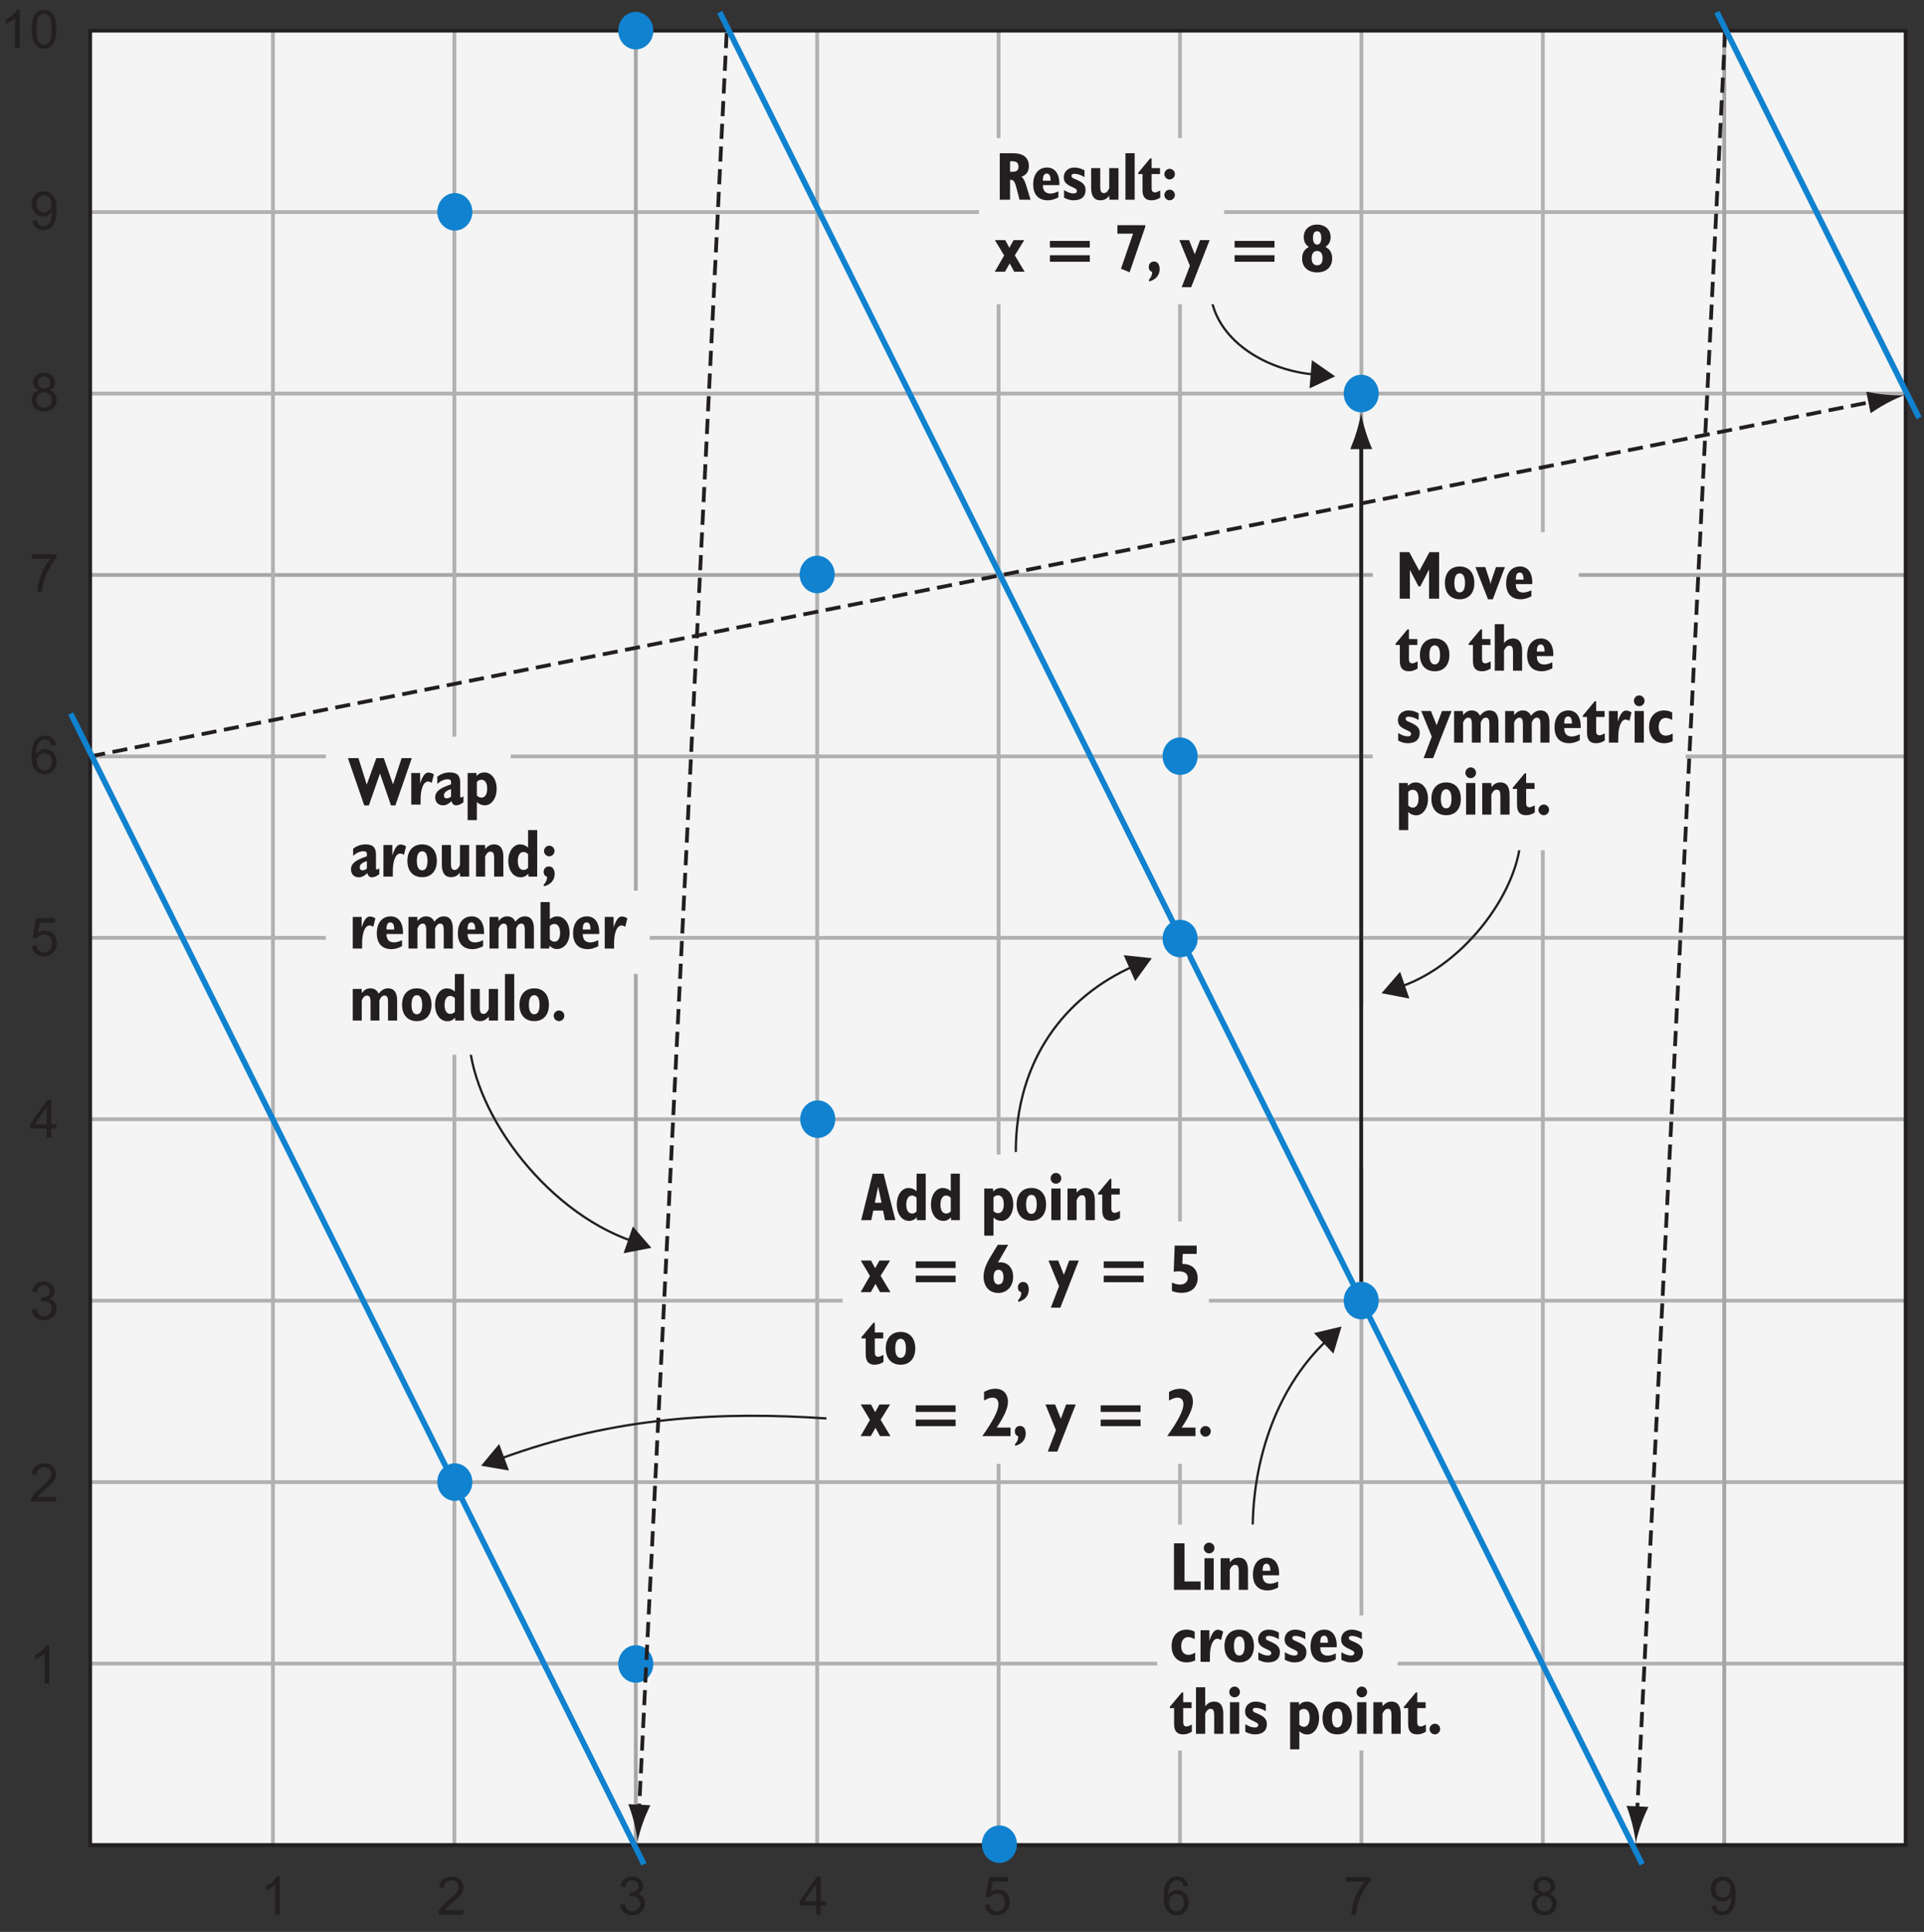 <?xml version="1.0" encoding="UTF-8"?>
<svg xmlns="http://www.w3.org/2000/svg" xmlns:xlink="http://www.w3.org/1999/xlink" width="254pt" height="255pt" viewBox="0 0 254 255" version="1.1">
<rect x="0" y="0" width="254" height="255" fill="#333333" stroke="none"/>
<defs>
<g>
<symbol overflow="visible" id="glyph0-0">
<path style="stroke:none;" d="M 4.375 0 L 4.375 -4.375 L 0.875 -4.375 L 0.875 0 Z M 0.984 -4.266 L 4.266 -4.266 L 4.266 -0.109 L 0.984 -0.109 Z M 0.984 -4.266 "/>
</symbol>
<symbol overflow="visible" id="glyph0-1">
<path style="stroke:none;" d="M 2.609 -5.031 L 2.203 -5.031 C 2.094 -4.812 1.922 -4.594 1.656 -4.359 C 1.406 -4.125 1.094 -3.938 0.75 -3.766 L 0.75 -3.172 C 0.938 -3.25 1.156 -3.359 1.406 -3.5 C 1.641 -3.641 1.844 -3.781 1.984 -3.922 L 1.984 0 L 2.609 0 Z M 2.609 -5.031 "/>
</symbol>
<symbol overflow="visible" id="glyph0-2">
<path style="stroke:none;" d="M 3.031 -4.703 C 2.781 -4.922 2.469 -5.031 2.062 -5.031 C 1.547 -5.031 1.125 -4.844 0.812 -4.453 C 0.453 -4.016 0.266 -3.312 0.266 -2.344 C 0.266 -1.484 0.422 -0.859 0.75 -0.484 C 1.078 -0.109 1.484 0.078 2.016 0.078 C 2.312 0.078 2.578 0.016 2.812 -0.141 C 3.047 -0.266 3.234 -0.484 3.375 -0.75 C 3.5 -1.016 3.578 -1.312 3.578 -1.625 C 3.578 -2.109 3.438 -2.5 3.141 -2.797 C 2.859 -3.094 2.5 -3.25 2.094 -3.25 C 1.859 -3.25 1.625 -3.203 1.422 -3.094 C 1.203 -2.984 1.016 -2.812 0.875 -2.594 C 0.875 -3.094 0.938 -3.484 1.047 -3.75 C 1.156 -4.016 1.312 -4.219 1.5 -4.375 C 1.656 -4.469 1.828 -4.531 2.031 -4.531 C 2.281 -4.531 2.484 -4.438 2.656 -4.266 C 2.75 -4.156 2.828 -3.984 2.891 -3.734 L 3.5 -3.781 C 3.438 -4.172 3.297 -4.484 3.031 -4.703 Z M 1.266 -2.406 C 1.453 -2.609 1.688 -2.703 1.969 -2.703 C 2.25 -2.703 2.484 -2.609 2.672 -2.406 C 2.859 -2.219 2.953 -1.938 2.953 -1.594 C 2.953 -1.234 2.859 -0.938 2.672 -0.734 C 2.484 -0.531 2.266 -0.422 2 -0.422 C 1.812 -0.422 1.641 -0.469 1.484 -0.578 C 1.328 -0.672 1.203 -0.812 1.109 -1.016 C 1.016 -1.219 0.969 -1.406 0.969 -1.625 C 0.969 -1.953 1.078 -2.219 1.266 -2.406 Z M 1.266 -2.406 "/>
</symbol>
<symbol overflow="visible" id="glyph0-3">
<path style="stroke:none;" d="M 0.531 -2.266 C 0.375 -2.047 0.281 -1.781 0.281 -1.453 C 0.281 -1.016 0.438 -0.656 0.734 -0.359 C 1.047 -0.062 1.438 0.078 1.938 0.078 C 2.422 0.078 2.828 -0.062 3.125 -0.344 C 3.438 -0.641 3.578 -1.016 3.578 -1.438 C 3.578 -1.75 3.5 -2.016 3.344 -2.234 C 3.188 -2.453 2.953 -2.625 2.641 -2.719 C 2.891 -2.812 3.078 -2.953 3.203 -3.109 C 3.312 -3.297 3.375 -3.5 3.375 -3.719 C 3.375 -4.094 3.25 -4.391 2.984 -4.656 C 2.719 -4.906 2.359 -5.031 1.922 -5.031 C 1.484 -5.031 1.141 -4.906 0.875 -4.656 C 0.625 -4.406 0.484 -4.109 0.484 -3.734 C 0.484 -3.5 0.547 -3.297 0.672 -3.109 C 0.797 -2.953 0.984 -2.812 1.25 -2.719 C 0.938 -2.641 0.703 -2.484 0.531 -2.266 Z M 1.344 -4.312 C 1.5 -4.453 1.703 -4.531 1.938 -4.531 C 2.172 -4.531 2.359 -4.453 2.516 -4.297 C 2.672 -4.141 2.75 -3.953 2.75 -3.734 C 2.75 -3.516 2.672 -3.328 2.531 -3.172 C 2.375 -3.031 2.188 -2.953 1.938 -2.953 C 1.688 -2.953 1.5 -3.031 1.344 -3.172 C 1.203 -3.328 1.125 -3.531 1.125 -3.766 C 1.125 -3.969 1.203 -4.156 1.344 -4.312 Z M 1.203 -2.156 C 1.391 -2.359 1.625 -2.453 1.922 -2.453 C 2.219 -2.453 2.469 -2.359 2.656 -2.156 C 2.859 -1.969 2.953 -1.719 2.953 -1.422 C 2.953 -1.141 2.859 -0.891 2.672 -0.703 C 2.484 -0.516 2.234 -0.422 1.938 -0.422 C 1.75 -0.422 1.578 -0.469 1.406 -0.547 C 1.25 -0.641 1.125 -0.766 1.047 -0.938 C 0.953 -1.094 0.922 -1.266 0.922 -1.438 C 0.922 -1.734 1.016 -1.969 1.203 -2.156 Z M 1.203 -2.156 "/>
</symbol>
<symbol overflow="visible" id="glyph0-4">
<path style="stroke:none;" d="M 2.781 -4.359 C 2.469 -4 2.172 -3.562 1.891 -3.047 C 1.625 -2.531 1.406 -1.984 1.266 -1.422 C 1.109 -0.875 1.031 -0.391 1.031 0 L 1.656 0 C 1.688 -0.5 1.766 -0.953 1.891 -1.375 C 2.062 -1.969 2.312 -2.562 2.625 -3.109 C 2.938 -3.688 3.25 -4.141 3.562 -4.469 L 3.562 -4.953 L 0.328 -4.953 L 0.328 -4.359 Z M 2.781 -4.359 "/>
</symbol>
<symbol overflow="visible" id="glyph0-5">
<path style="stroke:none;" d="M 0.828 -0.25 C 1.078 -0.031 1.406 0.078 1.797 0.078 C 2.156 0.078 2.484 -0.016 2.766 -0.203 C 3.031 -0.406 3.234 -0.703 3.375 -1.078 C 3.516 -1.453 3.578 -1.969 3.578 -2.609 C 3.578 -3.234 3.516 -3.703 3.375 -4.016 C 3.234 -4.344 3.031 -4.594 2.766 -4.766 C 2.484 -4.938 2.188 -5.031 1.875 -5.031 C 1.406 -5.031 1.047 -4.875 0.734 -4.578 C 0.438 -4.25 0.297 -3.844 0.297 -3.344 C 0.297 -2.844 0.438 -2.453 0.719 -2.156 C 1.016 -1.844 1.359 -1.703 1.766 -1.703 C 2.016 -1.703 2.25 -1.766 2.469 -1.891 C 2.688 -2.016 2.844 -2.156 2.969 -2.359 C 2.969 -2.297 2.969 -2.266 2.969 -2.234 C 2.969 -1.984 2.938 -1.734 2.875 -1.484 C 2.828 -1.234 2.75 -1.047 2.656 -0.891 C 2.562 -0.75 2.438 -0.641 2.297 -0.547 C 2.156 -0.469 2 -0.422 1.812 -0.422 C 1.578 -0.422 1.406 -0.484 1.266 -0.609 C 1.125 -0.734 1.016 -0.938 0.969 -1.219 L 0.391 -1.156 C 0.438 -0.766 0.578 -0.469 0.828 -0.25 Z M 2.625 -2.547 C 2.438 -2.344 2.203 -2.25 1.922 -2.25 C 1.641 -2.25 1.406 -2.344 1.219 -2.547 C 1.016 -2.75 0.922 -3 0.922 -3.312 C 0.922 -3.672 1.016 -3.969 1.219 -4.188 C 1.422 -4.406 1.672 -4.516 1.938 -4.516 C 2.203 -4.516 2.422 -4.422 2.625 -4.219 C 2.812 -4 2.891 -3.719 2.891 -3.375 C 2.891 -3.016 2.812 -2.75 2.625 -2.547 Z M 2.625 -2.547 "/>
</symbol>
<symbol overflow="visible" id="glyph0-6">
<path style="stroke:none;" d="M 1.062 -0.594 C 1.125 -0.703 1.219 -0.812 1.328 -0.922 C 1.422 -1.031 1.672 -1.25 2.031 -1.547 C 2.484 -1.922 2.797 -2.219 2.984 -2.438 C 3.172 -2.656 3.312 -2.859 3.391 -3.047 C 3.469 -3.234 3.516 -3.438 3.516 -3.641 C 3.516 -4.031 3.375 -4.375 3.094 -4.641 C 2.812 -4.906 2.422 -5.031 1.953 -5.031 C 1.484 -5.031 1.094 -4.906 0.812 -4.656 C 0.531 -4.422 0.359 -4.047 0.328 -3.578 L 0.953 -3.516 C 0.953 -3.844 1.047 -4.078 1.219 -4.25 C 1.406 -4.438 1.641 -4.516 1.938 -4.516 C 2.219 -4.516 2.453 -4.438 2.625 -4.266 C 2.797 -4.109 2.891 -3.906 2.891 -3.656 C 2.891 -3.422 2.781 -3.172 2.594 -2.906 C 2.406 -2.656 2.031 -2.297 1.484 -1.844 C 1.141 -1.562 0.875 -1.312 0.688 -1.094 C 0.5 -0.875 0.359 -0.656 0.266 -0.422 C 0.219 -0.297 0.203 -0.141 0.203 0 L 3.516 0 L 3.516 -0.594 Z M 1.062 -0.594 "/>
</symbol>
<symbol overflow="visible" id="glyph0-7">
<path style="stroke:none;" d="M 0.797 -0.312 C 1.078 -0.047 1.453 0.078 1.891 0.078 C 2.375 0.078 2.781 -0.062 3.094 -0.375 C 3.422 -0.672 3.578 -1.047 3.578 -1.484 C 3.578 -1.812 3.5 -2.078 3.328 -2.297 C 3.172 -2.516 2.938 -2.656 2.641 -2.719 C 2.875 -2.828 3.031 -2.969 3.156 -3.141 C 3.281 -3.312 3.328 -3.516 3.328 -3.734 C 3.328 -3.969 3.266 -4.172 3.156 -4.375 C 3.031 -4.578 2.844 -4.734 2.625 -4.859 C 2.391 -4.984 2.141 -5.031 1.859 -5.031 C 1.469 -5.031 1.141 -4.922 0.875 -4.688 C 0.609 -4.469 0.438 -4.141 0.359 -3.734 L 0.969 -3.625 C 1.016 -3.922 1.125 -4.156 1.281 -4.312 C 1.438 -4.453 1.641 -4.531 1.891 -4.531 C 2.125 -4.531 2.312 -4.453 2.469 -4.312 C 2.625 -4.156 2.703 -3.969 2.703 -3.75 C 2.703 -3.469 2.594 -3.25 2.391 -3.109 C 2.172 -2.984 1.938 -2.906 1.688 -2.906 C 1.656 -2.906 1.609 -2.906 1.578 -2.922 L 1.516 -2.375 C 1.688 -2.422 1.828 -2.453 1.953 -2.453 C 2.219 -2.453 2.469 -2.359 2.641 -2.172 C 2.828 -1.984 2.922 -1.75 2.922 -1.484 C 2.922 -1.172 2.828 -0.938 2.625 -0.734 C 2.422 -0.531 2.188 -0.422 1.891 -0.422 C 1.641 -0.422 1.438 -0.5 1.266 -0.656 C 1.094 -0.812 0.984 -1.062 0.906 -1.406 L 0.297 -1.328 C 0.344 -0.906 0.5 -0.578 0.797 -0.312 Z M 0.797 -0.312 "/>
</symbol>
<symbol overflow="visible" id="glyph0-8">
<path style="stroke:none;" d="M 2.875 0 L 2.875 -1.203 L 3.562 -1.203 L 3.562 -1.766 L 2.875 -1.766 L 2.875 -5.016 L 2.375 -5.016 L 0.078 -1.766 L 0.078 -1.203 L 2.266 -1.203 L 2.266 0 Z M 0.688 -1.766 L 2.266 -4.016 L 2.266 -1.766 Z M 0.688 -1.766 "/>
</symbol>
<symbol overflow="visible" id="glyph0-9">
<path style="stroke:none;" d="M 0.781 -0.297 C 1.078 -0.047 1.453 0.078 1.906 0.078 C 2.453 0.078 2.891 -0.125 3.219 -0.531 C 3.484 -0.859 3.609 -1.25 3.609 -1.703 C 3.609 -2.172 3.469 -2.562 3.156 -2.875 C 2.859 -3.172 2.484 -3.328 2.062 -3.328 C 1.734 -3.328 1.406 -3.219 1.109 -3.016 L 1.375 -4.359 L 3.375 -4.359 L 3.375 -4.953 L 0.891 -4.953 L 0.406 -2.375 L 0.984 -2.281 C 1.078 -2.438 1.203 -2.562 1.359 -2.641 C 1.516 -2.734 1.688 -2.781 1.891 -2.781 C 2.219 -2.781 2.484 -2.688 2.672 -2.484 C 2.859 -2.281 2.969 -2 2.969 -1.641 C 2.969 -1.281 2.859 -0.984 2.656 -0.75 C 2.453 -0.531 2.203 -0.422 1.906 -0.422 C 1.656 -0.422 1.438 -0.5 1.266 -0.656 C 1.094 -0.812 0.984 -1.047 0.938 -1.359 L 0.297 -1.312 C 0.344 -0.891 0.5 -0.547 0.781 -0.297 Z M 0.781 -0.297 "/>
</symbol>
<symbol overflow="visible" id="glyph0-10">
<path style="stroke:none;" d="M 0.797 -0.438 C 1.062 -0.094 1.438 0.078 1.922 0.078 C 2.281 0.078 2.594 -0.016 2.828 -0.203 C 3.078 -0.406 3.25 -0.688 3.375 -1.047 C 3.5 -1.406 3.562 -1.891 3.562 -2.469 C 3.562 -2.969 3.516 -3.359 3.438 -3.656 C 3.359 -3.953 3.266 -4.203 3.141 -4.406 C 3 -4.609 2.828 -4.766 2.625 -4.875 C 2.422 -4.984 2.188 -5.031 1.922 -5.031 C 1.562 -5.031 1.266 -4.938 1.016 -4.734 C 0.781 -4.547 0.594 -4.266 0.469 -3.906 C 0.359 -3.547 0.297 -3.062 0.297 -2.469 C 0.297 -1.531 0.469 -0.859 0.797 -0.438 Z M 1.234 -4.172 C 1.406 -4.406 1.641 -4.516 1.922 -4.516 C 2.203 -4.516 2.438 -4.391 2.641 -4.109 C 2.828 -3.844 2.922 -3.297 2.922 -2.469 C 2.922 -1.641 2.828 -1.094 2.641 -0.828 C 2.438 -0.547 2.203 -0.422 1.922 -0.422 C 1.641 -0.422 1.406 -0.547 1.219 -0.828 C 1.016 -1.094 0.922 -1.641 0.922 -2.469 C 0.922 -3.297 1.031 -3.859 1.234 -4.172 Z M 1.234 -4.172 "/>
</symbol>
<symbol overflow="visible" id="glyph1-0">
<path style="stroke:none;" d=""/>
</symbol>
<symbol overflow="visible" id="glyph1-1">
<path style="stroke:none;" d="M 0.547 0 L 1.906 0 L 1.906 -2.625 C 1.938 -2.625 1.969 -2.625 2 -2.625 C 2.438 -2.625 2.578 -2.234 2.781 -1.438 L 3.156 0 L 4.609 0 L 4 -2 C 3.828 -2.516 3.656 -2.859 3.406 -3.031 C 4.047 -3.25 4.391 -3.719 4.391 -4.438 C 4.391 -5.531 3.672 -6.141 2.297 -6.141 L 0.547 -6.141 Z M 1.906 -3.688 L 1.906 -5.078 L 2.172 -5.078 C 2.75 -5.078 3.016 -4.875 3.016 -4.359 C 3.016 -3.844 2.766 -3.688 2.172 -3.688 Z M 1.906 -3.688 "/>
</symbol>
<symbol overflow="visible" id="glyph1-2">
<path style="stroke:none;" d="M 3.562 -1.109 C 3.172 -0.922 2.844 -0.812 2.5 -0.812 C 1.859 -0.812 1.516 -1.188 1.516 -1.875 L 1.516 -1.922 L 3.688 -1.922 C 3.688 -2 3.688 -2.078 3.688 -2.141 C 3.688 -3.484 3.047 -4.25 2.062 -4.25 C 0.969 -4.25 0.234 -3.422 0.234 -2.016 C 0.234 -0.672 0.938 0.078 2.172 0.078 C 2.594 0.078 3.062 -0.047 3.562 -0.312 Z M 1.516 -2.516 L 1.516 -2.609 C 1.516 -3.172 1.688 -3.453 2.016 -3.453 C 2.359 -3.453 2.531 -3.156 2.531 -2.562 L 2.531 -2.516 Z M 1.516 -2.516 "/>
</symbol>
<symbol overflow="visible" id="glyph1-3">
<path style="stroke:none;" d="M 0.344 -0.266 C 0.797 -0.031 1.203 0.078 1.609 0.078 C 2.641 0.078 3.188 -0.422 3.188 -1.281 C 3.188 -1.922 2.844 -2.25 2.109 -2.594 C 1.641 -2.812 1.328 -2.859 1.328 -3.156 C 1.328 -3.344 1.469 -3.422 1.75 -3.422 C 2.078 -3.422 2.531 -3.297 3.047 -2.984 L 3.047 -3.875 C 2.594 -4.125 2.156 -4.25 1.703 -4.25 C 0.875 -4.25 0.312 -3.703 0.312 -2.969 C 0.312 -2.203 0.781 -1.969 1.656 -1.562 C 1.906 -1.438 2.047 -1.359 2.047 -1.156 C 2.047 -0.953 1.906 -0.828 1.609 -0.828 C 1.219 -0.828 0.812 -0.984 0.344 -1.266 Z M 0.344 -0.266 "/>
</symbol>
<symbol overflow="visible" id="glyph1-4">
<path style="stroke:none;" d="M 2.812 -0.516 L 2.828 0 L 4.031 0 L 4.031 -4.172 L 2.812 -4.172 L 2.812 -1.516 C 2.609 -1.078 2.406 -0.875 2.109 -0.875 C 1.75 -0.875 1.625 -1.141 1.625 -1.703 L 1.625 -4.172 L 0.422 -4.172 L 0.422 -1.531 C 0.422 -0.469 0.859 0.078 1.625 0.078 C 2.109 0.078 2.469 -0.094 2.812 -0.516 Z M 2.812 -0.516 "/>
</symbol>
<symbol overflow="visible" id="glyph1-5">
<path style="stroke:none;" d="M 0.469 0 L 1.688 0 L 1.688 -6.141 L 0.469 -6.141 Z M 0.469 0 "/>
</symbol>
<symbol overflow="visible" id="glyph1-6">
<path style="stroke:none;" d="M 1.578 -5.453 L 0 -3.562 L 0 -3.391 L 0.562 -3.391 L 0.562 -1.281 C 0.562 -0.375 0.938 0.078 1.75 0.078 C 2.156 0.078 2.516 -0.031 2.906 -0.281 L 2.906 -1.219 C 2.594 -1.062 2.391 -0.969 2.219 -0.969 C 1.906 -0.969 1.766 -1.141 1.766 -1.531 L 1.766 -3.391 L 2.875 -3.391 L 2.875 -4.172 L 1.766 -4.172 L 1.766 -5.453 Z M 1.578 -5.453 "/>
</symbol>
<symbol overflow="visible" id="glyph1-7">
<path style="stroke:none;" d="M 0.453 -3.375 C 0.453 -3 0.766 -2.672 1.141 -2.672 C 1.516 -2.672 1.844 -3 1.844 -3.375 C 1.844 -3.766 1.531 -4.078 1.141 -4.078 C 0.766 -4.078 0.453 -3.75 0.453 -3.375 Z M 0.453 -0.625 C 0.453 -0.25 0.766 0.078 1.141 0.078 C 1.516 0.078 1.844 -0.25 1.844 -0.625 C 1.844 -1.016 1.531 -1.328 1.141 -1.328 C 0.766 -1.328 0.453 -1 0.453 -0.625 Z M 0.453 -0.625 "/>
</symbol>
<symbol overflow="visible" id="glyph1-8">
<path style="stroke:none;" d="M -0.109 0 L 1.234 0 L 1.859 -1.094 L 2.453 0 L 3.828 0 L 2.531 -2.156 L 3.781 -4.172 L 2.375 -4.172 L 1.812 -3.156 L 1.266 -4.172 L -0.094 -4.172 L 1.125 -2.141 Z M -0.109 0 "/>
</symbol>
<symbol overflow="visible" id="glyph1-9">
<path style="stroke:none;" d=""/>
</symbol>
<symbol overflow="visible" id="glyph1-10">
<path style="stroke:none;" d="M 1.109 -4.062 L 1.109 -3.188 L 6.375 -3.188 L 6.375 -4.062 Z M 1.109 -2.172 L 1.109 -1.312 L 6.375 -1.312 L 6.375 -2.172 Z M 1.109 -2.172 "/>
</symbol>
<symbol overflow="visible" id="glyph1-11">
<path style="stroke:none;" d="M 0.688 -0.391 L 1.828 0.078 L 3.891 -5.906 L 3.891 -6.141 L 0.219 -6.141 L 0.219 -5.016 L 2.281 -5.016 Z M 0.688 -0.391 "/>
</symbol>
<symbol overflow="visible" id="glyph1-12">
<path style="stroke:none;" d="M 0.375 1.047 L 0.375 1.281 C 1.25 1.094 1.781 0.453 1.781 -0.328 C 1.781 -0.984 1.484 -1.344 1.031 -1.344 C 0.625 -1.344 0.344 -1.047 0.344 -0.641 C 0.344 -0.297 0.484 -0.078 0.797 0.031 C 0.781 0.453 0.656 0.766 0.375 1.047 Z M 0.375 1.047 "/>
</symbol>
<symbol overflow="visible" id="glyph1-13">
<path style="stroke:none;" d="M 0.203 2.047 L 1.453 2.047 L 3.891 -4.172 L 2.625 -4.172 L 1.922 -2.297 L 1.172 -4.172 L -0.109 -4.172 L 1.281 -0.781 Z M 0.203 2.047 "/>
</symbol>
<symbol overflow="visible" id="glyph1-14">
<path style="stroke:none;" d="M 1.125 -3.266 C 0.531 -2.984 0.219 -2.469 0.219 -1.734 C 0.219 -0.625 0.984 0.094 2.203 0.094 C 3.422 0.094 4.188 -0.625 4.188 -1.734 C 4.188 -2.469 3.891 -2.984 3.297 -3.266 C 3.766 -3.578 3.984 -4 3.984 -4.562 C 3.984 -5.531 3.281 -6.219 2.203 -6.219 C 1.141 -6.219 0.438 -5.547 0.438 -4.562 C 0.438 -3.969 0.672 -3.531 1.125 -3.266 Z M 1.656 -4.453 C 1.656 -5.047 1.844 -5.344 2.203 -5.344 C 2.562 -5.344 2.75 -5.047 2.75 -4.453 C 2.75 -3.875 2.547 -3.578 2.203 -3.578 C 1.875 -3.578 1.656 -3.891 1.656 -4.453 Z M 1.484 -1.797 C 1.484 -2.406 1.75 -2.734 2.203 -2.734 C 2.656 -2.734 2.922 -2.406 2.922 -1.797 C 2.922 -1.156 2.688 -0.844 2.203 -0.844 C 1.734 -0.844 1.484 -1.156 1.484 -1.797 Z M 1.484 -1.797 "/>
</symbol>
<symbol overflow="visible" id="glyph1-15">
<path style="stroke:none;" d="M 1.969 0.109 L 2.578 0.109 L 4.047 -4.109 L 5.5 0.109 L 6.078 0.109 L 8.25 -6.141 L 6.906 -6.141 L 5.766 -2.672 L 4.547 -6.141 L 3.562 -6.141 L 2.297 -2.641 L 1.203 -6.141 L -0.188 -6.141 Z M 1.969 0.109 "/>
</symbol>
<symbol overflow="visible" id="glyph1-16">
<path style="stroke:none;" d="M 0.453 0 L 1.688 0 L 1.688 -0.672 C 1.688 -2.203 2.109 -3.047 2.672 -3.047 C 2.828 -3.047 3 -2.984 3.156 -2.859 L 3.438 -3.984 C 3.188 -4.156 2.938 -4.234 2.703 -4.234 C 2.281 -4.234 1.922 -3.75 1.625 -2.781 L 1.625 -4.172 L 0.453 -4.172 Z M 0.453 0 "/>
</symbol>
<symbol overflow="visible" id="glyph1-17">
<path style="stroke:none;" d="M 2.375 -0.453 C 2.469 -0.094 2.656 0.094 3 0.094 C 3.297 0.094 3.594 -0.047 3.953 -0.312 L 3.953 -1.094 C 3.812 -1 3.703 -0.938 3.641 -0.938 C 3.547 -0.938 3.516 -0.984 3.516 -1.094 L 3.516 -2.906 C 3.516 -3.844 3.125 -4.25 2.125 -4.25 C 1.531 -4.25 1 -4.062 0.5 -3.688 L 0.5 -2.734 C 0.938 -3.141 1.406 -3.344 1.875 -3.344 C 2.172 -3.344 2.312 -3.234 2.312 -3.016 L 2.312 -2.672 C 0.891 -2.219 0.219 -1.75 0.219 -0.953 C 0.219 -0.328 0.625 0.094 1.25 0.094 C 1.656 0.094 1.984 -0.094 2.375 -0.453 Z M 2.312 -1.047 C 2.109 -0.906 1.922 -0.828 1.75 -0.828 C 1.5 -0.828 1.375 -0.953 1.375 -1.234 C 1.375 -1.594 1.688 -1.844 2.312 -2.047 Z M 2.312 -1.047 "/>
</symbol>
<symbol overflow="visible" id="glyph1-18">
<path style="stroke:none;" d="M 0.453 2.047 L 1.672 2.047 L 1.672 -0.344 C 1.984 -0.047 2.312 0.094 2.734 0.094 C 3.547 0.094 4.281 -0.766 4.281 -2.078 C 4.281 -3.406 3.578 -4.25 2.656 -4.25 C 2.25 -4.25 1.906 -4.094 1.641 -3.781 L 1.609 -4.172 L 0.453 -4.172 Z M 1.672 -3 C 1.844 -3.188 2.031 -3.281 2.266 -3.281 C 2.734 -3.281 3.031 -2.875 3.031 -2.109 C 3.031 -1.344 2.734 -0.922 2.281 -0.922 C 2.062 -0.922 1.859 -1.016 1.672 -1.203 Z M 1.672 -3 "/>
</symbol>
<symbol overflow="visible" id="glyph1-19">
<path style="stroke:none;" d="M 1.469 -2.078 C 1.469 -2.906 1.719 -3.344 2.172 -3.344 C 2.625 -3.344 2.875 -2.906 2.875 -2.078 C 2.875 -1.25 2.625 -0.828 2.172 -0.828 C 1.719 -0.828 1.469 -1.25 1.469 -2.078 Z M 0.219 -2.078 C 0.219 -0.719 0.984 0.078 2.172 0.078 C 3.359 0.078 4.109 -0.719 4.109 -2.078 C 4.109 -3.438 3.359 -4.25 2.172 -4.25 C 0.984 -4.25 0.219 -3.438 0.219 -2.078 Z M 0.219 -2.078 "/>
</symbol>
<symbol overflow="visible" id="glyph1-20">
<path style="stroke:none;" d="M 0.453 0 L 1.656 0 L 1.656 -2.656 C 1.859 -3.094 2.078 -3.297 2.359 -3.297 C 2.734 -3.297 2.844 -3.031 2.844 -2.453 L 2.844 0 L 4.062 0 L 4.062 -2.641 C 4.062 -3.703 3.625 -4.25 2.859 -4.25 C 2.359 -4.25 2.016 -4.062 1.672 -3.641 L 1.641 -4.172 L 0.453 -4.172 Z M 0.453 0 "/>
</symbol>
<symbol overflow="visible" id="glyph1-21">
<path style="stroke:none;" d="M 2.875 -0.375 L 2.891 0 L 4.047 0 L 4.047 -6.141 L 2.844 -6.141 L 2.844 -3.828 C 2.531 -4.109 2.188 -4.25 1.766 -4.25 C 0.953 -4.25 0.234 -3.391 0.234 -2.078 C 0.234 -0.75 0.938 0.094 1.859 0.094 C 2.266 0.094 2.594 -0.078 2.875 -0.375 Z M 2.844 -1.156 C 2.656 -0.969 2.469 -0.875 2.25 -0.875 C 1.766 -0.875 1.484 -1.297 1.484 -2.062 C 1.484 -2.812 1.781 -3.25 2.234 -3.25 C 2.453 -3.25 2.641 -3.156 2.844 -2.969 Z M 2.844 -1.156 "/>
</symbol>
<symbol overflow="visible" id="glyph1-22">
<path style="stroke:none;" d="M 0.406 1.047 L 0.406 1.281 C 1.297 1.094 1.844 0.453 1.844 -0.328 C 1.844 -0.984 1.531 -1.344 1.094 -1.344 C 0.688 -1.344 0.391 -1.047 0.391 -0.641 C 0.391 -0.297 0.547 -0.078 0.844 0.031 C 0.828 0.453 0.703 0.766 0.406 1.047 Z M 0.438 -3.375 C 0.438 -3 0.75 -2.672 1.125 -2.672 C 1.5 -2.672 1.828 -3 1.828 -3.375 C 1.828 -3.766 1.516 -4.078 1.125 -4.078 C 0.75 -4.078 0.438 -3.75 0.438 -3.375 Z M 0.438 -3.375 "/>
</symbol>
<symbol overflow="visible" id="glyph1-23">
<path style="stroke:none;" d="M 0.453 0 L 1.641 0 L 1.641 -2.656 C 1.797 -3.062 2.047 -3.297 2.328 -3.297 C 2.688 -3.297 2.797 -3.016 2.797 -2.453 L 2.797 0 L 3.969 0 L 3.969 -2.656 C 4.125 -3.062 4.359 -3.297 4.641 -3.297 C 5 -3.297 5.109 -3.016 5.109 -2.453 L 5.109 0 L 6.312 0 L 6.312 -2.641 C 6.312 -3.703 5.891 -4.25 5.141 -4.25 C 4.625 -4.25 4.25 -4.031 3.875 -3.547 C 3.641 -4.016 3.297 -4.25 2.781 -4.25 C 2.328 -4.25 2 -4.062 1.641 -3.641 L 1.625 -4.172 L 0.453 -4.172 Z M 0.453 0 "/>
</symbol>
<symbol overflow="visible" id="glyph1-24">
<path style="stroke:none;" d="M 0.453 0 L 1.578 0 L 1.641 -0.375 C 1.938 -0.078 2.234 0.062 2.594 0.062 C 3.531 0.062 4.281 -0.75 4.281 -2.078 C 4.281 -3.406 3.547 -4.25 2.641 -4.25 C 2.312 -4.25 1.984 -4.125 1.672 -3.875 L 1.672 -6.141 L 0.453 -6.141 Z M 1.672 -2.969 C 1.859 -3.156 2.062 -3.25 2.281 -3.25 C 2.734 -3.25 3.031 -2.812 3.031 -2.062 C 3.031 -1.328 2.734 -0.906 2.281 -0.906 C 2.062 -0.906 1.859 -1.016 1.672 -1.234 Z M 1.672 -2.969 "/>
</symbol>
<symbol overflow="visible" id="glyph1-25">
<path style="stroke:none;" d="M 0.391 -0.625 C 0.391 -0.25 0.719 0.078 1.094 0.078 C 1.469 0.078 1.797 -0.25 1.797 -0.625 C 1.797 -1.016 1.484 -1.328 1.094 -1.328 C 0.719 -1.328 0.391 -1 0.391 -0.625 Z M 0.391 -0.625 "/>
</symbol>
<symbol overflow="visible" id="glyph1-26">
<path style="stroke:none;" d="M 0.547 0 L 1.891 0 L 1.891 -3.797 L 3.031 -1.625 L 3.266 -1.625 L 4.422 -3.859 L 4.422 0 L 5.75 0 L 5.75 -6.141 L 4.469 -6.141 L 3.141 -3.672 L 1.812 -6.141 L 0.547 -6.141 Z M 0.547 0 "/>
</symbol>
<symbol overflow="visible" id="glyph1-27">
<path style="stroke:none;" d="M 1.562 0.078 L 2.203 0.078 L 3.797 -4.172 L 2.625 -4.172 L 2.094 -2.641 C 2.016 -2.438 1.953 -2.188 1.906 -1.922 C 1.844 -2.234 1.766 -2.469 1.703 -2.656 L 1.203 -4.172 L -0.094 -4.172 Z M 1.562 0.078 "/>
</symbol>
<symbol overflow="visible" id="glyph1-28">
<path style="stroke:none;" d="M 0.453 0 L 1.672 0 L 1.672 -2.656 C 1.875 -3.094 2.094 -3.297 2.375 -3.297 C 2.75 -3.297 2.859 -3.031 2.859 -2.453 L 2.859 0 L 4.062 0 L 4.062 -2.641 C 4.062 -3.703 3.641 -4.25 2.875 -4.25 C 2.375 -4.25 2.031 -4.062 1.672 -3.641 L 1.672 -6.141 L 0.453 -6.141 Z M 0.453 0 "/>
</symbol>
<symbol overflow="visible" id="glyph1-29">
<path style="stroke:none;" d="M 0.453 0 L 1.672 0 L 1.672 -4.172 L 0.453 -4.172 Z M 0.359 -5.516 C 0.359 -5.125 0.672 -4.812 1.062 -4.812 C 1.453 -4.812 1.766 -5.125 1.766 -5.516 C 1.766 -5.906 1.453 -6.234 1.062 -6.234 C 0.672 -6.234 0.359 -5.906 0.359 -5.516 Z M 0.359 -5.516 "/>
</symbol>
<symbol overflow="visible" id="glyph1-30">
<path style="stroke:none;" d="M 3.344 -0.188 L 3.344 -1.203 C 3.016 -1.031 2.734 -0.922 2.453 -0.922 C 1.859 -0.922 1.5 -1.344 1.5 -2.078 C 1.5 -2.812 1.875 -3.266 2.438 -3.266 C 2.641 -3.266 2.938 -3.172 3.281 -3 L 3.281 -3.984 C 2.922 -4.172 2.578 -4.25 2.219 -4.25 C 1.031 -4.25 0.234 -3.406 0.234 -2.078 C 0.234 -0.75 1.016 0.078 2.219 0.078 C 2.609 0.078 2.984 -0.016 3.344 -0.188 Z M 3.344 -0.188 "/>
</symbol>
<symbol overflow="visible" id="glyph1-31">
<path style="stroke:none;" d="M -0.031 0 L 1.297 0 L 1.562 -1.266 L 2.859 -1.266 L 3.109 0 L 4.484 0 L 2.922 -6.141 L 1.484 -6.141 Z M 1.766 -2.297 L 2.203 -4.422 L 2.656 -2.297 Z M 1.766 -2.297 "/>
</symbol>
<symbol overflow="visible" id="glyph1-32">
<path style="stroke:none;" d="M 2.172 -3.922 L 3.516 -6.25 L 2.141 -6.25 L 1.703 -5.531 C 0.906 -4.234 0.266 -3.234 0.266 -2.062 C 0.266 -0.75 1.031 0.109 2.203 0.109 C 3.344 0.109 4.172 -0.75 4.172 -2.031 C 4.172 -3.203 3.453 -3.938 2.516 -3.938 C 2.438 -3.938 2.328 -3.938 2.172 -3.922 Z M 1.594 -1.984 C 1.594 -2.625 1.812 -2.953 2.234 -2.953 C 2.656 -2.953 2.891 -2.625 2.891 -1.984 C 2.891 -1.344 2.656 -1.016 2.234 -1.016 C 1.812 -1.016 1.594 -1.344 1.594 -1.984 Z M 1.594 -1.984 "/>
</symbol>
<symbol overflow="visible" id="glyph1-33">
<path style="stroke:none;" d="M 0.312 -0.156 C 0.719 0.016 1.156 0.094 1.625 0.094 C 2.891 0.094 3.703 -0.672 3.703 -1.859 C 3.703 -3 2.969 -3.719 1.734 -3.719 L 1.688 -3.719 L 1.734 -5.047 L 3.578 -5.047 L 3.578 -6.141 L 0.672 -6.141 L 0.547 -2.688 C 0.781 -2.734 1 -2.75 1.203 -2.75 C 1.984 -2.75 2.406 -2.438 2.406 -1.875 C 2.406 -1.375 2 -1 1.391 -1 C 1.031 -1 0.656 -1.094 0.312 -1.266 Z M 0.312 -0.156 "/>
</symbol>
<symbol overflow="visible" id="glyph1-34">
<path style="stroke:none;" d="M 0.094 0 L 3.828 0 L 3.828 -1.125 L 2 -1.125 C 2.984 -2.578 3.484 -3.688 3.484 -4.516 C 3.484 -5.594 2.844 -6.25 1.812 -6.25 C 1.312 -6.25 0.812 -6.109 0.328 -5.828 L 0.328 -4.688 C 0.766 -4.938 1.109 -5.078 1.438 -5.078 C 1.953 -5.078 2.234 -4.766 2.234 -4.203 C 2.234 -3.406 1.531 -2 0.094 0 Z M 0.094 0 "/>
</symbol>
<symbol overflow="visible" id="glyph1-35">
<path style="stroke:none;" d="M 0.547 0 L 4.062 0 L 4.062 -1.109 L 1.938 -1.109 L 1.938 -6.141 L 0.547 -6.141 Z M 0.547 0 "/>
</symbol>
</g>
<clipPath id="clip1">
  <path d="M 84 0.328 L 228 0.328 L 228 255 L 84 255 Z M 84 0.328 "/>
</clipPath>
<clipPath id="clip2">
  <path d="M 216 0.328 L 253.676 0.328 L 253.676 66 L 216 66 Z M 216 0.328 "/>
</clipPath>
</defs>
<g id="surface1">
<path style=" stroke:none;fill-rule:nonzero;fill:rgb(95.686%,95.609%,95.628%);fill-opacity:1;" d="M 251.574 4.047 L 12.09 4.047 L 12.09 243.535 L 251.574 243.535 L 251.574 4.047 "/>
<path style="fill:none;stroke-width:5;stroke-linecap:butt;stroke-linejoin:miter;stroke:rgb(69.797%,69.246%,69.383%);stroke-opacity:1;stroke-miterlimit:10;" d="M 119.023 354.141 L 2515.742 354.141 " transform="matrix(0.1,0,0,-0.1,0,255)"/>
<path style="fill:none;stroke-width:5;stroke-linecap:butt;stroke-linejoin:miter;stroke:rgb(69.797%,69.246%,69.383%);stroke-opacity:1;stroke-miterlimit:10;" d="M 119.023 593.633 L 2515.742 593.633 " transform="matrix(0.1,0,0,-0.1,0,255)"/>
<path style="fill:none;stroke-width:5;stroke-linecap:butt;stroke-linejoin:miter;stroke:rgb(69.797%,69.246%,69.383%);stroke-opacity:1;stroke-miterlimit:10;" d="M 119.023 833.125 L 2515.742 833.125 " transform="matrix(0.1,0,0,-0.1,0,255)"/>
<path style="fill:none;stroke-width:5;stroke-linecap:butt;stroke-linejoin:miter;stroke:rgb(69.797%,69.246%,69.383%);stroke-opacity:1;stroke-miterlimit:10;" d="M 119.023 1072.617 L 2515.742 1072.617 " transform="matrix(0.1,0,0,-0.1,0,255)"/>
<path style="fill:none;stroke-width:5;stroke-linecap:butt;stroke-linejoin:miter;stroke:rgb(69.797%,69.246%,69.383%);stroke-opacity:1;stroke-miterlimit:10;" d="M 119.023 1312.109 L 2515.742 1312.109 " transform="matrix(0.1,0,0,-0.1,0,255)"/>
<path style="fill:none;stroke-width:5;stroke-linecap:butt;stroke-linejoin:miter;stroke:rgb(69.797%,69.246%,69.383%);stroke-opacity:1;stroke-miterlimit:10;" d="M 119.023 1551.562 L 2515.742 1551.562 " transform="matrix(0.1,0,0,-0.1,0,255)"/>
<path style="fill:none;stroke-width:5;stroke-linecap:butt;stroke-linejoin:miter;stroke:rgb(65.501%,64.873%,65.028%);stroke-opacity:1;stroke-miterlimit:10;" d="M 119.023 1791.055 L 2515.742 1791.055 " transform="matrix(0.1,0,0,-0.1,0,255)"/>
<g style="fill:rgb(13.73%,12.16%,12.549%);fill-opacity:1;">
  <use xlink:href="#glyph0-1" x="34.34" y="252.726"/>
</g>
<g style="fill:rgb(13.73%,12.16%,12.549%);fill-opacity:1;">
  <use xlink:href="#glyph0-2" x="153.352" y="252.726"/>
</g>
<g style="fill:rgb(13.73%,12.16%,12.549%);fill-opacity:1;">
  <use xlink:href="#glyph0-3" x="201.928" y="252.726"/>
</g>
<g style="fill:rgb(13.73%,12.16%,12.549%);fill-opacity:1;">
  <use xlink:href="#glyph0-4" x="177.364" y="252.726"/>
</g>
<g style="fill:rgb(13.73%,12.16%,12.549%);fill-opacity:1;">
  <use xlink:href="#glyph0-5" x="225.556" y="252.726"/>
</g>
<g style="fill:rgb(13.73%,12.16%,12.549%);fill-opacity:1;">
  <use xlink:href="#glyph0-1" x="3.893" y="222.209"/>
</g>
<g style="fill:rgb(13.73%,12.16%,12.549%);fill-opacity:1;">
  <use xlink:href="#glyph0-6" x="3.893" y="198.193"/>
</g>
<g style="fill:rgb(13.73%,12.16%,12.549%);fill-opacity:1;">
  <use xlink:href="#glyph0-7" x="3.893" y="174.178"/>
</g>
<g style="fill:rgb(13.73%,12.16%,12.549%);fill-opacity:1;">
  <use xlink:href="#glyph0-8" x="3.893" y="150.162"/>
</g>
<g style="fill:rgb(13.73%,12.16%,12.549%);fill-opacity:1;">
  <use xlink:href="#glyph0-9" x="3.893" y="126.144"/>
</g>
<g style="fill:rgb(13.73%,12.16%,12.549%);fill-opacity:1;">
  <use xlink:href="#glyph0-2" x="3.893" y="102.129"/>
</g>
<path style="fill:none;stroke-width:5;stroke-linecap:butt;stroke-linejoin:miter;stroke:rgb(69.797%,69.246%,69.383%);stroke-opacity:1;stroke-miterlimit:10;" d="M 119.023 2030.547 L 2515.742 2030.547 " transform="matrix(0.1,0,0,-0.1,0,255)"/>
<g style="fill:rgb(13.73%,12.16%,12.549%);fill-opacity:1;">
  <use xlink:href="#glyph0-3" x="3.893" y="54.232"/>
</g>
<path style="fill:none;stroke-width:5;stroke-linecap:butt;stroke-linejoin:miter;stroke:rgb(69.797%,69.246%,69.383%);stroke-opacity:1;stroke-miterlimit:10;" d="M 119.023 2270.039 L 2515.742 2270.039 " transform="matrix(0.1,0,0,-0.1,0,255)"/>
<g style="fill:rgb(13.73%,12.16%,12.549%);fill-opacity:1;">
  <use xlink:href="#glyph0-5" x="3.893" y="30.283"/>
</g>
<path style="fill:none;stroke-width:5;stroke-linecap:butt;stroke-linejoin:miter;stroke:rgb(69.797%,69.246%,69.383%);stroke-opacity:1;stroke-miterlimit:10;" d="M 2276.289 114.648 L 2276.289 2509.531 " transform="matrix(0.1,0,0,-0.1,0,255)"/>
<path style="fill:none;stroke-width:5;stroke-linecap:butt;stroke-linejoin:miter;stroke:rgb(69.797%,69.246%,69.383%);stroke-opacity:1;stroke-miterlimit:10;" d="M 2036.797 114.648 L 2036.797 2509.531 " transform="matrix(0.1,0,0,-0.1,0,255)"/>
<path style="fill:none;stroke-width:5;stroke-linecap:butt;stroke-linejoin:miter;stroke:rgb(69.797%,69.246%,69.383%);stroke-opacity:1;stroke-miterlimit:10;" d="M 1797.305 1222.734 L 1797.305 2509.531 " transform="matrix(0.1,0,0,-0.1,0,255)"/>
<path style="fill:none;stroke-width:5;stroke-linecap:butt;stroke-linejoin:miter;stroke:rgb(69.797%,69.246%,69.383%);stroke-opacity:1;stroke-miterlimit:10;" d="M 1797.305 114.648 L 1797.305 1009.414 " transform="matrix(0.1,0,0,-0.1,0,255)"/>
<path style="fill:none;stroke-width:5;stroke-linecap:butt;stroke-linejoin:miter;stroke:rgb(69.797%,69.246%,69.383%);stroke-opacity:1;stroke-miterlimit:10;" d="M 1557.773 114.648 L 1557.773 2509.531 " transform="matrix(0.1,0,0,-0.1,0,255)"/>
<path style="fill:none;stroke-width:5;stroke-linecap:butt;stroke-linejoin:miter;stroke:rgb(69.797%,69.246%,69.383%);stroke-opacity:1;stroke-miterlimit:10;" d="M 1318.32 114.648 L 1318.32 2509.531 " transform="matrix(0.1,0,0,-0.1,0,255)"/>
<path style="fill:none;stroke-width:5;stroke-linecap:butt;stroke-linejoin:miter;stroke:rgb(69.797%,69.246%,69.383%);stroke-opacity:1;stroke-miterlimit:10;" d="M 1078.828 114.648 L 1078.828 2509.531 " transform="matrix(0.1,0,0,-0.1,0,255)"/>
<path style="fill:none;stroke-width:5;stroke-linecap:butt;stroke-linejoin:miter;stroke:rgb(65.501%,64.873%,65.028%);stroke-opacity:1;stroke-miterlimit:10;" d="M 839.336 114.648 L 839.336 2509.531 " transform="matrix(0.1,0,0,-0.1,0,255)"/>
<path style="fill:none;stroke-width:5;stroke-linecap:butt;stroke-linejoin:miter;stroke:rgb(65.501%,64.873%,65.028%);stroke-opacity:1;stroke-miterlimit:10;" d="M 2276.289 114.648 L 2276.289 2509.531 " transform="matrix(0.1,0,0,-0.1,0,255)"/>
<path style="fill:none;stroke-width:5;stroke-linecap:butt;stroke-linejoin:miter;stroke:rgb(69.797%,69.246%,69.383%);stroke-opacity:1;stroke-miterlimit:10;" d="M 599.844 114.648 L 599.844 2509.531 " transform="matrix(0.1,0,0,-0.1,0,255)"/>
<path style="fill:none;stroke-width:5;stroke-linecap:butt;stroke-linejoin:miter;stroke:rgb(69.797%,69.246%,69.383%);stroke-opacity:1;stroke-miterlimit:10;" d="M 360.352 114.648 L 360.352 2509.531 " transform="matrix(0.1,0,0,-0.1,0,255)"/>
<g style="fill:rgb(13.73%,12.16%,12.549%);fill-opacity:1;">
  <use xlink:href="#glyph0-1" x="0" y="6.334"/>
</g>
<g style="fill:rgb(13.73%,12.16%,12.549%);fill-opacity:1;">
  <use xlink:href="#glyph0-10" x="3.893" y="6.334"/>
</g>
<g style="fill:rgb(13.73%,12.16%,12.549%);fill-opacity:1;">
  <use xlink:href="#glyph0-4" x="3.893" y="78.113"/>
</g>
<g style="fill:rgb(13.73%,12.16%,12.549%);fill-opacity:1;">
  <use xlink:href="#glyph0-6" x="57.664" y="252.726"/>
</g>
<g style="fill:rgb(13.73%,12.16%,12.549%);fill-opacity:1;">
  <use xlink:href="#glyph0-7" x="81.571" y="252.726"/>
</g>
<g style="fill:rgb(13.73%,12.16%,12.549%);fill-opacity:1;">
  <use xlink:href="#glyph0-8" x="105.477" y="252.726"/>
</g>
<g style="fill:rgb(13.73%,12.16%,12.549%);fill-opacity:1;">
  <use xlink:href="#glyph0-9" x="129.694" y="252.726"/>
</g>
<path style="fill:none;stroke-width:3;stroke-linecap:butt;stroke-linejoin:miter;stroke:rgb(13.73%,12.16%,12.549%);stroke-opacity:1;stroke-miterlimit:10;" d="M 1849.336 1247.734 C 1936.016 1277.734 2007.695 1377.734 2007.695 1449.414 " transform="matrix(0.1,0,0,-0.1,0,255)"/>
<path style=" stroke:none;fill-rule:nonzero;fill:rgb(13.73%,12.16%,12.549%);fill-opacity:1;" d="M 186.059 131.805 L 182.387 131.098 L 184.836 128.27 Z M 186.059 131.805 "/>
<path style="fill:none;stroke-width:3;stroke-linecap:butt;stroke-linejoin:miter;stroke:rgb(13.73%,12.16%,12.549%);stroke-opacity:1;stroke-miterlimit:10;" d="M 1735.82 2055.625 C 1671.016 2061.055 1611.016 2099.375 1599.727 2152.93 " transform="matrix(0.1,0,0,-0.1,0,255)"/>
<path style=" stroke:none;fill-rule:nonzero;fill:rgb(13.73%,12.16%,12.549%);fill-opacity:1;" d="M 173.191 47.539 L 176.262 49.676 L 172.879 51.266 Z M 173.191 47.539 "/>
<path style="fill:none;stroke-width:3;stroke-linecap:butt;stroke-linejoin:miter;stroke:rgb(13.73%,12.16%,12.549%);stroke-opacity:1;stroke-miterlimit:10;" d="M 834.57 911.797 C 716.562 952.617 619.023 1088.75 619.023 1186.367 " transform="matrix(0.1,0,0,-0.1,0,255)"/>
<path style=" stroke:none;fill-rule:nonzero;fill:rgb(13.73%,12.16%,12.549%);fill-opacity:1;" d="M 83.547 161.887 L 85.996 164.711 L 82.324 165.418 Z M 83.547 161.887 "/>
<path style="fill:none;stroke-width:3;stroke-linecap:butt;stroke-linejoin:miter;stroke:rgb(13.73%,12.16%,12.549%);stroke-opacity:1;stroke-miterlimit:10;" d="M 660.352 624.492 C 813.438 681.016 954.727 686.875 1091.016 677.734 " transform="matrix(0.1,0,0,-0.1,0,255)"/>
<path style=" stroke:none;fill-rule:nonzero;fill:rgb(13.73%,12.16%,12.549%);fill-opacity:1;" d="M 67.195 194.105 L 63.508 193.473 L 65.898 190.598 Z M 67.195 194.105 "/>
<path style="fill:none;stroke-width:3;stroke-linecap:butt;stroke-linejoin:miter;stroke:rgb(13.73%,12.16%,12.549%);stroke-opacity:1;stroke-miterlimit:10;" d="M 1496.016 1274.414 C 1406.016 1234.414 1341.016 1151.055 1341.016 1029.414 " transform="matrix(0.1,0,0,-0.1,0,255)"/>
<path style=" stroke:none;fill-rule:nonzero;fill:rgb(13.73%,12.16%,12.549%);fill-opacity:1;" d="M 148.348 126.086 L 152.062 126.477 L 149.863 129.5 Z M 148.348 126.086 "/>
<path style="fill:none;stroke-width:3;stroke-linecap:butt;stroke-linejoin:miter;stroke:rgb(13.73%,12.16%,12.549%);stroke-opacity:1;stroke-miterlimit:10;" d="M 1751.445 780.664 C 1681.445 714.414 1651.445 613.164 1653.945 520.664 " transform="matrix(0.1,0,0,-0.1,0,255)"/>
<path style=" stroke:none;fill-rule:nonzero;fill:rgb(13.73%,12.16%,12.549%);fill-opacity:1;" d="M 173.469 175.961 L 177.105 175.094 L 176.035 178.676 Z M 173.469 175.961 "/>
<path style=" stroke:none;fill-rule:nonzero;fill:rgb(6.316%,50.818%,80.957%);fill-opacity:1;" d="M 86.25 219.641 C 86.25 221.008 85.215 222.117 83.934 222.117 C 82.656 222.117 81.621 221.008 81.621 219.641 C 81.621 218.27 82.656 217.164 83.934 217.164 C 85.215 217.164 86.25 218.27 86.25 219.641 "/>
<path style=" stroke:none;fill-rule:nonzero;fill:rgb(6.316%,50.818%,80.957%);fill-opacity:1;" d="M 62.359 27.961 C 62.359 29.328 61.324 30.438 60.047 30.438 C 58.77 30.438 57.73 29.328 57.73 27.961 C 57.73 26.594 58.77 25.484 60.047 25.484 C 61.324 25.484 62.359 26.594 62.359 27.961 "/>
<path style=" stroke:none;fill-rule:nonzero;fill:rgb(6.316%,50.818%,80.957%);fill-opacity:1;" d="M 62.359 195.629 C 62.359 196.996 61.324 198.105 60.047 198.105 C 58.77 198.105 57.73 196.996 57.73 195.629 C 57.73 194.262 58.77 193.152 60.047 193.152 C 61.324 193.152 62.359 194.262 62.359 195.629 "/>
<path style=" stroke:none;fill-rule:nonzero;fill:rgb(6.316%,50.818%,80.957%);fill-opacity:1;" d="M 110.195 75.828 C 110.195 77.195 109.16 78.305 107.883 78.305 C 106.605 78.305 105.566 77.195 105.566 75.828 C 105.566 74.461 106.605 73.352 107.883 73.352 C 109.16 73.352 110.195 74.461 110.195 75.828 "/>
<path style=" stroke:none;fill-rule:nonzero;fill:rgb(6.316%,50.818%,80.957%);fill-opacity:1;" d="M 158.109 123.887 C 158.109 125.254 157.07 126.363 155.797 126.363 C 154.516 126.363 153.48 125.254 153.48 123.887 C 153.48 122.516 154.516 121.41 155.797 121.41 C 157.07 121.41 158.109 122.516 158.109 123.887 "/>
<path style=" stroke:none;fill-rule:nonzero;fill:rgb(6.316%,50.818%,80.957%);fill-opacity:1;" d="M 182.02 171.668 C 182.02 173.035 180.98 174.145 179.703 174.145 C 178.426 174.145 177.391 173.035 177.391 171.668 C 177.391 170.297 178.426 169.191 179.703 169.191 C 180.98 169.191 182.02 170.297 182.02 171.668 "/>
<path style=" stroke:none;fill-rule:nonzero;fill:rgb(6.316%,50.818%,80.957%);fill-opacity:1;" d="M 182.02 51.941 C 182.02 53.312 180.98 54.422 179.703 54.422 C 178.426 54.422 177.391 53.312 177.391 51.941 C 177.391 50.574 178.426 49.465 179.703 49.465 C 180.98 49.465 182.02 50.574 182.02 51.941 "/>
<path style=" stroke:none;fill-rule:nonzero;fill:rgb(6.316%,50.818%,80.957%);fill-opacity:1;" d="M 158.109 99.812 C 158.109 101.18 157.07 102.285 155.797 102.285 C 154.516 102.285 153.48 101.18 153.48 99.812 C 153.48 98.441 154.516 97.336 155.797 97.336 C 157.07 97.336 158.109 98.441 158.109 99.812 "/>
<path style=" stroke:none;fill-rule:nonzero;fill:rgb(6.316%,50.818%,80.957%);fill-opacity:1;" d="M 110.27 147.727 C 110.27 149.094 109.23 150.203 107.953 150.203 C 106.676 150.203 105.641 149.094 105.641 147.727 C 105.641 146.359 106.676 145.25 107.953 145.25 C 109.23 145.25 110.27 146.359 110.27 147.727 "/>
<path style=" stroke:none;fill-rule:nonzero;fill:rgb(13.73%,12.16%,12.549%);fill-opacity:1;" d="M 84.887 240.574 C 85.215 239.637 85.512 239.031 85.852 238.285 L 82.949 238.148 C 83.07 238.43 83.457 239.555 83.703 240.516 C 83.965 241.547 84.129 242.48 84.176 243.082 C 84.281 242.484 84.535 241.57 84.887 240.574 "/>
<path style="fill:none;stroke-width:5;stroke-linecap:butt;stroke-linejoin:miter;stroke:rgb(13.73%,12.16%,12.549%);stroke-opacity:1;stroke-dasharray:20,10;stroke-miterlimit:4;" d="M 959.336 2506.484 L 843.906 165.898 " transform="matrix(0.1,0,0,-0.1,0,255)"/>
<path style=" stroke:none;fill-rule:nonzero;fill:rgb(13.73%,12.16%,12.549%);fill-opacity:1;" d="M 248.836 52.082 C 247.848 51.988 247.188 51.852 246.379 51.703 L 246.953 54.547 C 247.195 54.367 248.195 53.715 249.066 53.242 C 250.004 52.738 250.867 52.352 251.438 52.16 C 250.836 52.207 249.891 52.18 248.836 52.082 "/>
<path style="fill:none;stroke-width:5;stroke-linecap:butt;stroke-linejoin:miter;stroke:rgb(13.73%,12.16%,12.549%);stroke-opacity:1;stroke-dasharray:20,10;stroke-miterlimit:4;" d="M 119.023 1551.562 L 2468.555 2019.141 " transform="matrix(0.1,0,0,-0.1,0,255)"/>
<path style="fill:none;stroke-width:5;stroke-linecap:butt;stroke-linejoin:miter;stroke:rgb(13.73%,12.16%,12.549%);stroke-opacity:1;stroke-miterlimit:10;" d="M 119.023 2509.531 L 119.023 114.648 L 2515.742 114.648 L 2515.742 2509.531 Z M 119.023 2509.531 " transform="matrix(0.1,0,0,-0.1,0,255)"/>
<path style=" stroke:none;fill-rule:nonzero;fill:rgb(6.316%,50.818%,80.957%);fill-opacity:1;" d="M 86.25 4.047 C 86.25 5.414 85.215 6.523 83.934 6.523 C 82.656 6.523 81.621 5.414 81.621 4.047 C 81.621 2.68 82.656 1.57 83.934 1.57 C 85.215 1.57 86.25 2.68 86.25 4.047 "/>
<g clip-path="url(#clip1)" clip-rule="nonzero">
<path style="fill:none;stroke-width:7.5;stroke-linecap:butt;stroke-linejoin:miter;stroke:rgb(6.316%,50.818%,80.957%);stroke-opacity:1;stroke-miterlimit:10;" d="M 950.195 2533.906 L 2167.93 89.18 " transform="matrix(0.1,0,0,-0.1,0,255)"/>
</g>
<path style="fill:none;stroke-width:7.5;stroke-linecap:butt;stroke-linejoin:miter;stroke:rgb(6.316%,50.818%,80.957%);stroke-opacity:1;stroke-miterlimit:10;" d="M 93.32 1608.125 L 850.117 89.18 " transform="matrix(0.1,0,0,-0.1,0,255)"/>
<path style=" stroke:none;fill-rule:nonzero;fill:rgb(13.73%,12.16%,12.549%);fill-opacity:1;" d="M 179.102 56.957 C 178.82 57.906 178.555 58.527 178.254 59.289 L 181.156 59.281 C 181.023 59.008 180.578 57.902 180.289 56.953 C 179.977 55.938 179.766 55.016 179.688 54.418 C 179.613 55.016 179.406 55.941 179.102 56.957 "/>
<path style="fill:none;stroke-width:5;stroke-linecap:butt;stroke-linejoin:miter;stroke:rgb(13.73%,12.16%,12.549%);stroke-opacity:1;stroke-miterlimit:4;" d="M 1797.031 1963.398 L 1797.031 858.086 " transform="matrix(0.1,0,0,-0.1,0,255)"/>
<path style=" stroke:none;fill-rule:nonzero;fill:rgb(95.686%,95.609%,95.628%);fill-opacity:1;" d="M 161.602 40.156 L 129.234 40.156 L 129.234 18.227 L 161.602 18.227 L 161.602 40.156 "/>
<path style=" stroke:none;fill-rule:nonzero;fill:rgb(95.686%,95.609%,95.628%);fill-opacity:1;" d="M 85.77 128.559 L 77.02 128.559 L 75.035 139.227 L 43.02 139.227 L 43.02 97.246 L 67.426 97.246 L 67.434 117.559 L 85.77 117.559 L 85.77 128.559 "/>
<path style=" stroke:none;fill-rule:nonzero;fill:rgb(95.686%,95.609%,95.628%);fill-opacity:1;" d="M 222.52 112.227 L 181.234 112.227 L 181.234 70.246 L 208.426 70.246 L 208.434 90.562 L 222.52 90.562 L 222.52 112.227 "/>
<path style=" stroke:none;fill-rule:nonzero;fill:rgb(95.686%,95.609%,95.628%);fill-opacity:1;" d="M 159.602 193.227 L 111.234 193.227 L 111.234 152.395 L 138.426 152.395 L 138.434 161.227 L 159.602 161.227 L 159.602 193.227 "/>
<path style=" stroke:none;fill-rule:nonzero;fill:rgb(95.686%,95.609%,95.628%);fill-opacity:1;" d="M 191.602 231.059 L 152.77 231.059 L 152.77 201.227 L 171.762 201.227 L 171.77 213.227 L 184.52 213.227 L 184.52 220.809 L 191.602 222.309 L 191.602 231.059 "/>
<g style="fill:rgb(13.73%,12.16%,12.549%);fill-opacity:1;">
  <use xlink:href="#glyph1-1" x="131.44" y="26.363"/>
  <use xlink:href="#glyph1-2" x="136.165" y="26.363"/>
  <use xlink:href="#glyph1-3" x="140.125" y="26.363"/>
  <use xlink:href="#glyph1-4" x="143.626" y="26.363"/>
  <use xlink:href="#glyph1-5" x="148.108" y="26.363"/>
</g>
<g style="fill:rgb(13.73%,12.16%,12.549%);fill-opacity:1;">
  <use xlink:href="#glyph1-6" x="150.267" y="26.363"/>
  <use xlink:href="#glyph1-7" x="153.264" y="26.363"/>
</g>
<g style="fill:rgb(13.73%,12.16%,12.549%);fill-opacity:1;">
  <use xlink:href="#glyph1-8" x="131.44" y="35.863"/>
  <use xlink:href="#glyph1-9" x="135.193" y="35.863"/>
  <use xlink:href="#glyph1-10" x="137.497" y="35.863"/>
  <use xlink:href="#glyph1-9" x="144.994" y="35.863"/>
  <use xlink:href="#glyph1-11" x="147.298" y="35.863"/>
</g>
<g style="fill:rgb(13.73%,12.16%,12.549%);fill-opacity:1;">
  <use xlink:href="#glyph1-12" x="151.313" y="35.863"/>
  <use xlink:href="#glyph1-9" x="153.5" y="35.863"/>
  <use xlink:href="#glyph1-13" x="155.804" y="35.863"/>
  <use xlink:href="#glyph1-9" x="159.575" y="35.863"/>
  <use xlink:href="#glyph1-10" x="161.879" y="35.863"/>
  <use xlink:href="#glyph1-9" x="169.376" y="35.863"/>
  <use xlink:href="#glyph1-14" x="171.68" y="35.863"/>
</g>
<g style="fill:rgb(13.73%,12.16%,12.549%);fill-opacity:1;">
  <use xlink:href="#glyph1-15" x="46.118" y="106.207"/>
</g>
<g style="fill:rgb(13.73%,12.16%,12.549%);fill-opacity:1;">
  <use xlink:href="#glyph1-16" x="53.84" y="106.207"/>
</g>
<g style="fill:rgb(13.73%,12.16%,12.549%);fill-opacity:1;">
  <use xlink:href="#glyph1-17" x="57.234" y="106.207"/>
  <use xlink:href="#glyph1-18" x="61.284" y="106.207"/>
</g>
<g style="fill:rgb(13.73%,12.16%,12.549%);fill-opacity:1;">
  <use xlink:href="#glyph1-17" x="46.118" y="115.707"/>
  <use xlink:href="#glyph1-16" x="50.169" y="115.707"/>
</g>
<g style="fill:rgb(13.73%,12.16%,12.549%);fill-opacity:1;">
  <use xlink:href="#glyph1-19" x="53.562" y="115.707"/>
  <use xlink:href="#glyph1-4" x="57.909" y="115.707"/>
</g>
<g style="fill:rgb(13.73%,12.16%,12.549%);fill-opacity:1;">
  <use xlink:href="#glyph1-20" x="62.39" y="115.707"/>
  <use xlink:href="#glyph1-21" x="66.872" y="115.707"/>
  <use xlink:href="#glyph1-22" x="71.381" y="115.707"/>
</g>
<g style="fill:rgb(13.73%,12.16%,12.549%);fill-opacity:1;">
  <use xlink:href="#glyph1-16" x="46.118" y="125.207"/>
  <use xlink:href="#glyph1-2" x="49.511" y="125.207"/>
  <use xlink:href="#glyph1-23" x="53.471" y="125.207"/>
  <use xlink:href="#glyph1-2" x="60.212" y="125.207"/>
  <use xlink:href="#glyph1-23" x="64.172" y="125.207"/>
  <use xlink:href="#glyph1-24" x="70.913" y="125.207"/>
  <use xlink:href="#glyph1-2" x="75.422" y="125.207"/>
  <use xlink:href="#glyph1-16" x="79.382" y="125.207"/>
</g>
<g style="fill:rgb(13.73%,12.16%,12.549%);fill-opacity:1;">
  <use xlink:href="#glyph1-23" x="46.118" y="134.707"/>
  <use xlink:href="#glyph1-19" x="52.859" y="134.707"/>
  <use xlink:href="#glyph1-21" x="57.206" y="134.707"/>
  <use xlink:href="#glyph1-4" x="61.715" y="134.707"/>
  <use xlink:href="#glyph1-5" x="66.198" y="134.707"/>
</g>
<g style="fill:rgb(13.73%,12.16%,12.549%);fill-opacity:1;">
  <use xlink:href="#glyph1-19" x="68.357" y="134.707"/>
  <use xlink:href="#glyph1-25" x="72.704" y="134.707"/>
</g>
<g style="fill:rgb(13.73%,12.16%,12.549%);fill-opacity:1;">
  <use xlink:href="#glyph1-26" x="184.238" y="79.025"/>
  <use xlink:href="#glyph1-19" x="190.53" y="79.025"/>
  <use xlink:href="#glyph1-27" x="194.876" y="79.025"/>
  <use xlink:href="#glyph1-2" x="198.602" y="79.025"/>
</g>
<g style="fill:rgb(13.73%,12.16%,12.549%);fill-opacity:1;">
  <use xlink:href="#glyph1-6" x="184.238" y="88.525"/>
  <use xlink:href="#glyph1-19" x="187.236" y="88.525"/>
  <use xlink:href="#glyph1-9" x="191.583" y="88.525"/>
  <use xlink:href="#glyph1-6" x="193.887" y="88.525"/>
  <use xlink:href="#glyph1-28" x="196.883" y="88.525"/>
  <use xlink:href="#glyph1-2" x="201.375" y="88.525"/>
</g>
<g style="fill:rgb(13.73%,12.16%,12.549%);fill-opacity:1;">
  <use xlink:href="#glyph1-3" x="184.238" y="98.025"/>
  <use xlink:href="#glyph1-13" x="187.739" y="98.025"/>
  <use xlink:href="#glyph1-23" x="191.511" y="98.025"/>
  <use xlink:href="#glyph1-23" x="198.251" y="98.025"/>
  <use xlink:href="#glyph1-2" x="204.993" y="98.025"/>
  <use xlink:href="#glyph1-6" x="208.952" y="98.025"/>
  <use xlink:href="#glyph1-16" x="211.95" y="98.025"/>
  <use xlink:href="#glyph1-29" x="215.343" y="98.025"/>
  <use xlink:href="#glyph1-30" x="217.476" y="98.025"/>
</g>
<g style="fill:rgb(13.73%,12.16%,12.549%);fill-opacity:1;">
  <use xlink:href="#glyph1-18" x="184.238" y="107.525"/>
  <use xlink:href="#glyph1-19" x="188.748" y="107.525"/>
  <use xlink:href="#glyph1-29" x="193.095" y="107.525"/>
</g>
<g style="fill:rgb(13.73%,12.16%,12.549%);fill-opacity:1;">
  <use xlink:href="#glyph1-20" x="195.229" y="107.525"/>
</g>
<g style="fill:rgb(13.73%,12.16%,12.549%);fill-opacity:1;">
  <use xlink:href="#glyph1-6" x="199.71" y="107.525"/>
  <use xlink:href="#glyph1-25" x="202.707" y="107.525"/>
</g>
<path style=" stroke:none;fill-rule:nonzero;fill:rgb(13.73%,12.16%,12.549%);fill-opacity:1;" d="M 216.656 240.789 C 216.984 239.852 217.277 239.246 217.617 238.5 L 214.723 238.367 C 214.84 238.645 215.23 239.773 215.473 240.734 C 215.734 241.766 215.898 242.695 215.945 243.297 C 216.051 242.703 216.305 241.789 216.656 240.789 "/>
<path style="fill:none;stroke-width:5;stroke-linecap:butt;stroke-linejoin:miter;stroke:rgb(13.73%,12.16%,12.549%);stroke-opacity:1;stroke-dasharray:20,10;stroke-miterlimit:4;" d="M 2277.461 2507.539 L 2161.602 163.75 " transform="matrix(0.1,0,0,-0.1,0,255)"/>
<g clip-path="url(#clip2)" clip-rule="nonzero">
<path style="fill:none;stroke-width:7.5;stroke-linecap:butt;stroke-linejoin:miter;stroke:rgb(6.316%,50.818%,80.957%);stroke-opacity:1;stroke-miterlimit:10;" d="M 2266.602 2533.945 L 2533.438 1998.359 " transform="matrix(0.1,0,0,-0.1,0,255)"/>
</g>
<g style="fill:rgb(13.73%,12.16%,12.549%);fill-opacity:1;">
  <use xlink:href="#glyph1-31" x="113.724" y="161.058"/>
  <use xlink:href="#glyph1-21" x="118.161" y="161.058"/>
</g>
<g style="fill:rgb(13.73%,12.16%,12.549%);fill-opacity:1;">
  <use xlink:href="#glyph1-21" x="122.671" y="161.058"/>
  <use xlink:href="#glyph1-9" x="127.18" y="161.058"/>
  <use xlink:href="#glyph1-18" x="129.484" y="161.058"/>
  <use xlink:href="#glyph1-19" x="133.993" y="161.058"/>
  <use xlink:href="#glyph1-29" x="138.34" y="161.058"/>
</g>
<g style="fill:rgb(13.73%,12.16%,12.549%);fill-opacity:1;">
  <use xlink:href="#glyph1-20" x="140.474" y="161.058"/>
</g>
<g style="fill:rgb(13.73%,12.16%,12.549%);fill-opacity:1;">
  <use xlink:href="#glyph1-6" x="144.955" y="161.058"/>
</g>
<g style="fill:rgb(13.73%,12.16%,12.549%);fill-opacity:1;">
  <use xlink:href="#glyph1-8" x="113.724" y="170.558"/>
  <use xlink:href="#glyph1-9" x="117.477" y="170.558"/>
  <use xlink:href="#glyph1-10" x="119.781" y="170.558"/>
  <use xlink:href="#glyph1-9" x="127.278" y="170.558"/>
  <use xlink:href="#glyph1-32" x="129.582" y="170.558"/>
  <use xlink:href="#glyph1-12" x="134.037" y="170.558"/>
</g>
<g style="fill:rgb(13.73%,12.16%,12.549%);fill-opacity:1;">
  <use xlink:href="#glyph1-9" x="136.225" y="170.558"/>
  <use xlink:href="#glyph1-13" x="138.529" y="170.558"/>
  <use xlink:href="#glyph1-9" x="142.299" y="170.558"/>
</g>
<g style="fill:rgb(13.73%,12.16%,12.549%);fill-opacity:1;">
  <use xlink:href="#glyph1-10" x="144.604" y="170.558"/>
  <use xlink:href="#glyph1-9" x="152.101" y="170.558"/>
  <use xlink:href="#glyph1-33" x="154.405" y="170.558"/>
</g>
<g style="fill:rgb(13.73%,12.16%,12.549%);fill-opacity:1;">
  <use xlink:href="#glyph1-6" x="113.724" y="180.058"/>
  <use xlink:href="#glyph1-19" x="116.721" y="180.058"/>
</g>
<g style="fill:rgb(13.73%,12.16%,12.549%);fill-opacity:1;">
  <use xlink:href="#glyph1-8" x="113.724" y="189.558"/>
  <use xlink:href="#glyph1-9" x="117.477" y="189.558"/>
  <use xlink:href="#glyph1-10" x="119.781" y="189.558"/>
  <use xlink:href="#glyph1-9" x="127.278" y="189.558"/>
  <use xlink:href="#glyph1-34" x="129.582" y="189.558"/>
</g>
<g style="fill:rgb(13.73%,12.16%,12.549%);fill-opacity:1;">
  <use xlink:href="#glyph1-12" x="133.633" y="189.558"/>
  <use xlink:href="#glyph1-9" x="135.82" y="189.558"/>
  <use xlink:href="#glyph1-13" x="138.124" y="189.558"/>
  <use xlink:href="#glyph1-9" x="141.895" y="189.558"/>
  <use xlink:href="#glyph1-10" x="144.199" y="189.558"/>
  <use xlink:href="#glyph1-9" x="151.696" y="189.558"/>
  <use xlink:href="#glyph1-34" x="154" y="189.558"/>
  <use xlink:href="#glyph1-25" x="158.05" y="189.558"/>
</g>
<g style="fill:rgb(13.73%,12.16%,12.549%);fill-opacity:1;">
  <use xlink:href="#glyph1-35" x="154.438" y="209.854"/>
  <use xlink:href="#glyph1-29" x="158.56" y="209.854"/>
  <use xlink:href="#glyph1-20" x="160.693" y="209.854"/>
</g>
<g style="fill:rgb(13.73%,12.16%,12.549%);fill-opacity:1;">
  <use xlink:href="#glyph1-2" x="165.174" y="209.854"/>
</g>
<g style="fill:rgb(13.73%,12.16%,12.549%);fill-opacity:1;">
  <use xlink:href="#glyph1-30" x="154.438" y="219.354"/>
  <use xlink:href="#glyph1-16" x="158.038" y="219.354"/>
</g>
<g style="fill:rgb(13.73%,12.16%,12.549%);fill-opacity:1;">
  <use xlink:href="#glyph1-19" x="161.432" y="219.354"/>
  <use xlink:href="#glyph1-3" x="165.779" y="219.354"/>
  <use xlink:href="#glyph1-3" x="169.28" y="219.354"/>
  <use xlink:href="#glyph1-2" x="172.781" y="219.354"/>
  <use xlink:href="#glyph1-3" x="176.741" y="219.354"/>
</g>
<g style="fill:rgb(13.73%,12.16%,12.549%);fill-opacity:1;">
  <use xlink:href="#glyph1-6" x="154.438" y="228.854"/>
  <use xlink:href="#glyph1-28" x="157.435" y="228.854"/>
  <use xlink:href="#glyph1-29" x="161.926" y="228.854"/>
  <use xlink:href="#glyph1-3" x="164.059" y="228.854"/>
  <use xlink:href="#glyph1-9" x="167.56" y="228.854"/>
  <use xlink:href="#glyph1-18" x="169.864" y="228.854"/>
  <use xlink:href="#glyph1-19" x="174.373" y="228.854"/>
  <use xlink:href="#glyph1-29" x="178.72" y="228.854"/>
</g>
<g style="fill:rgb(13.73%,12.16%,12.549%);fill-opacity:1;">
  <use xlink:href="#glyph1-20" x="180.854" y="228.854"/>
</g>
<g style="fill:rgb(13.73%,12.16%,12.549%);fill-opacity:1;">
  <use xlink:href="#glyph1-6" x="185.335" y="228.854"/>
  <use xlink:href="#glyph1-25" x="188.332" y="228.854"/>
</g>
<path style=" stroke:none;fill-rule:nonzero;fill:rgb(6.316%,50.818%,80.957%);fill-opacity:1;" d="M 134.254 243.43 C 134.254 244.797 133.219 245.906 131.938 245.906 C 130.66 245.906 129.625 244.797 129.625 243.43 C 129.625 242.062 130.66 240.953 131.938 240.953 C 133.219 240.953 134.254 242.062 134.254 243.43 "/>
</g>
</svg>
